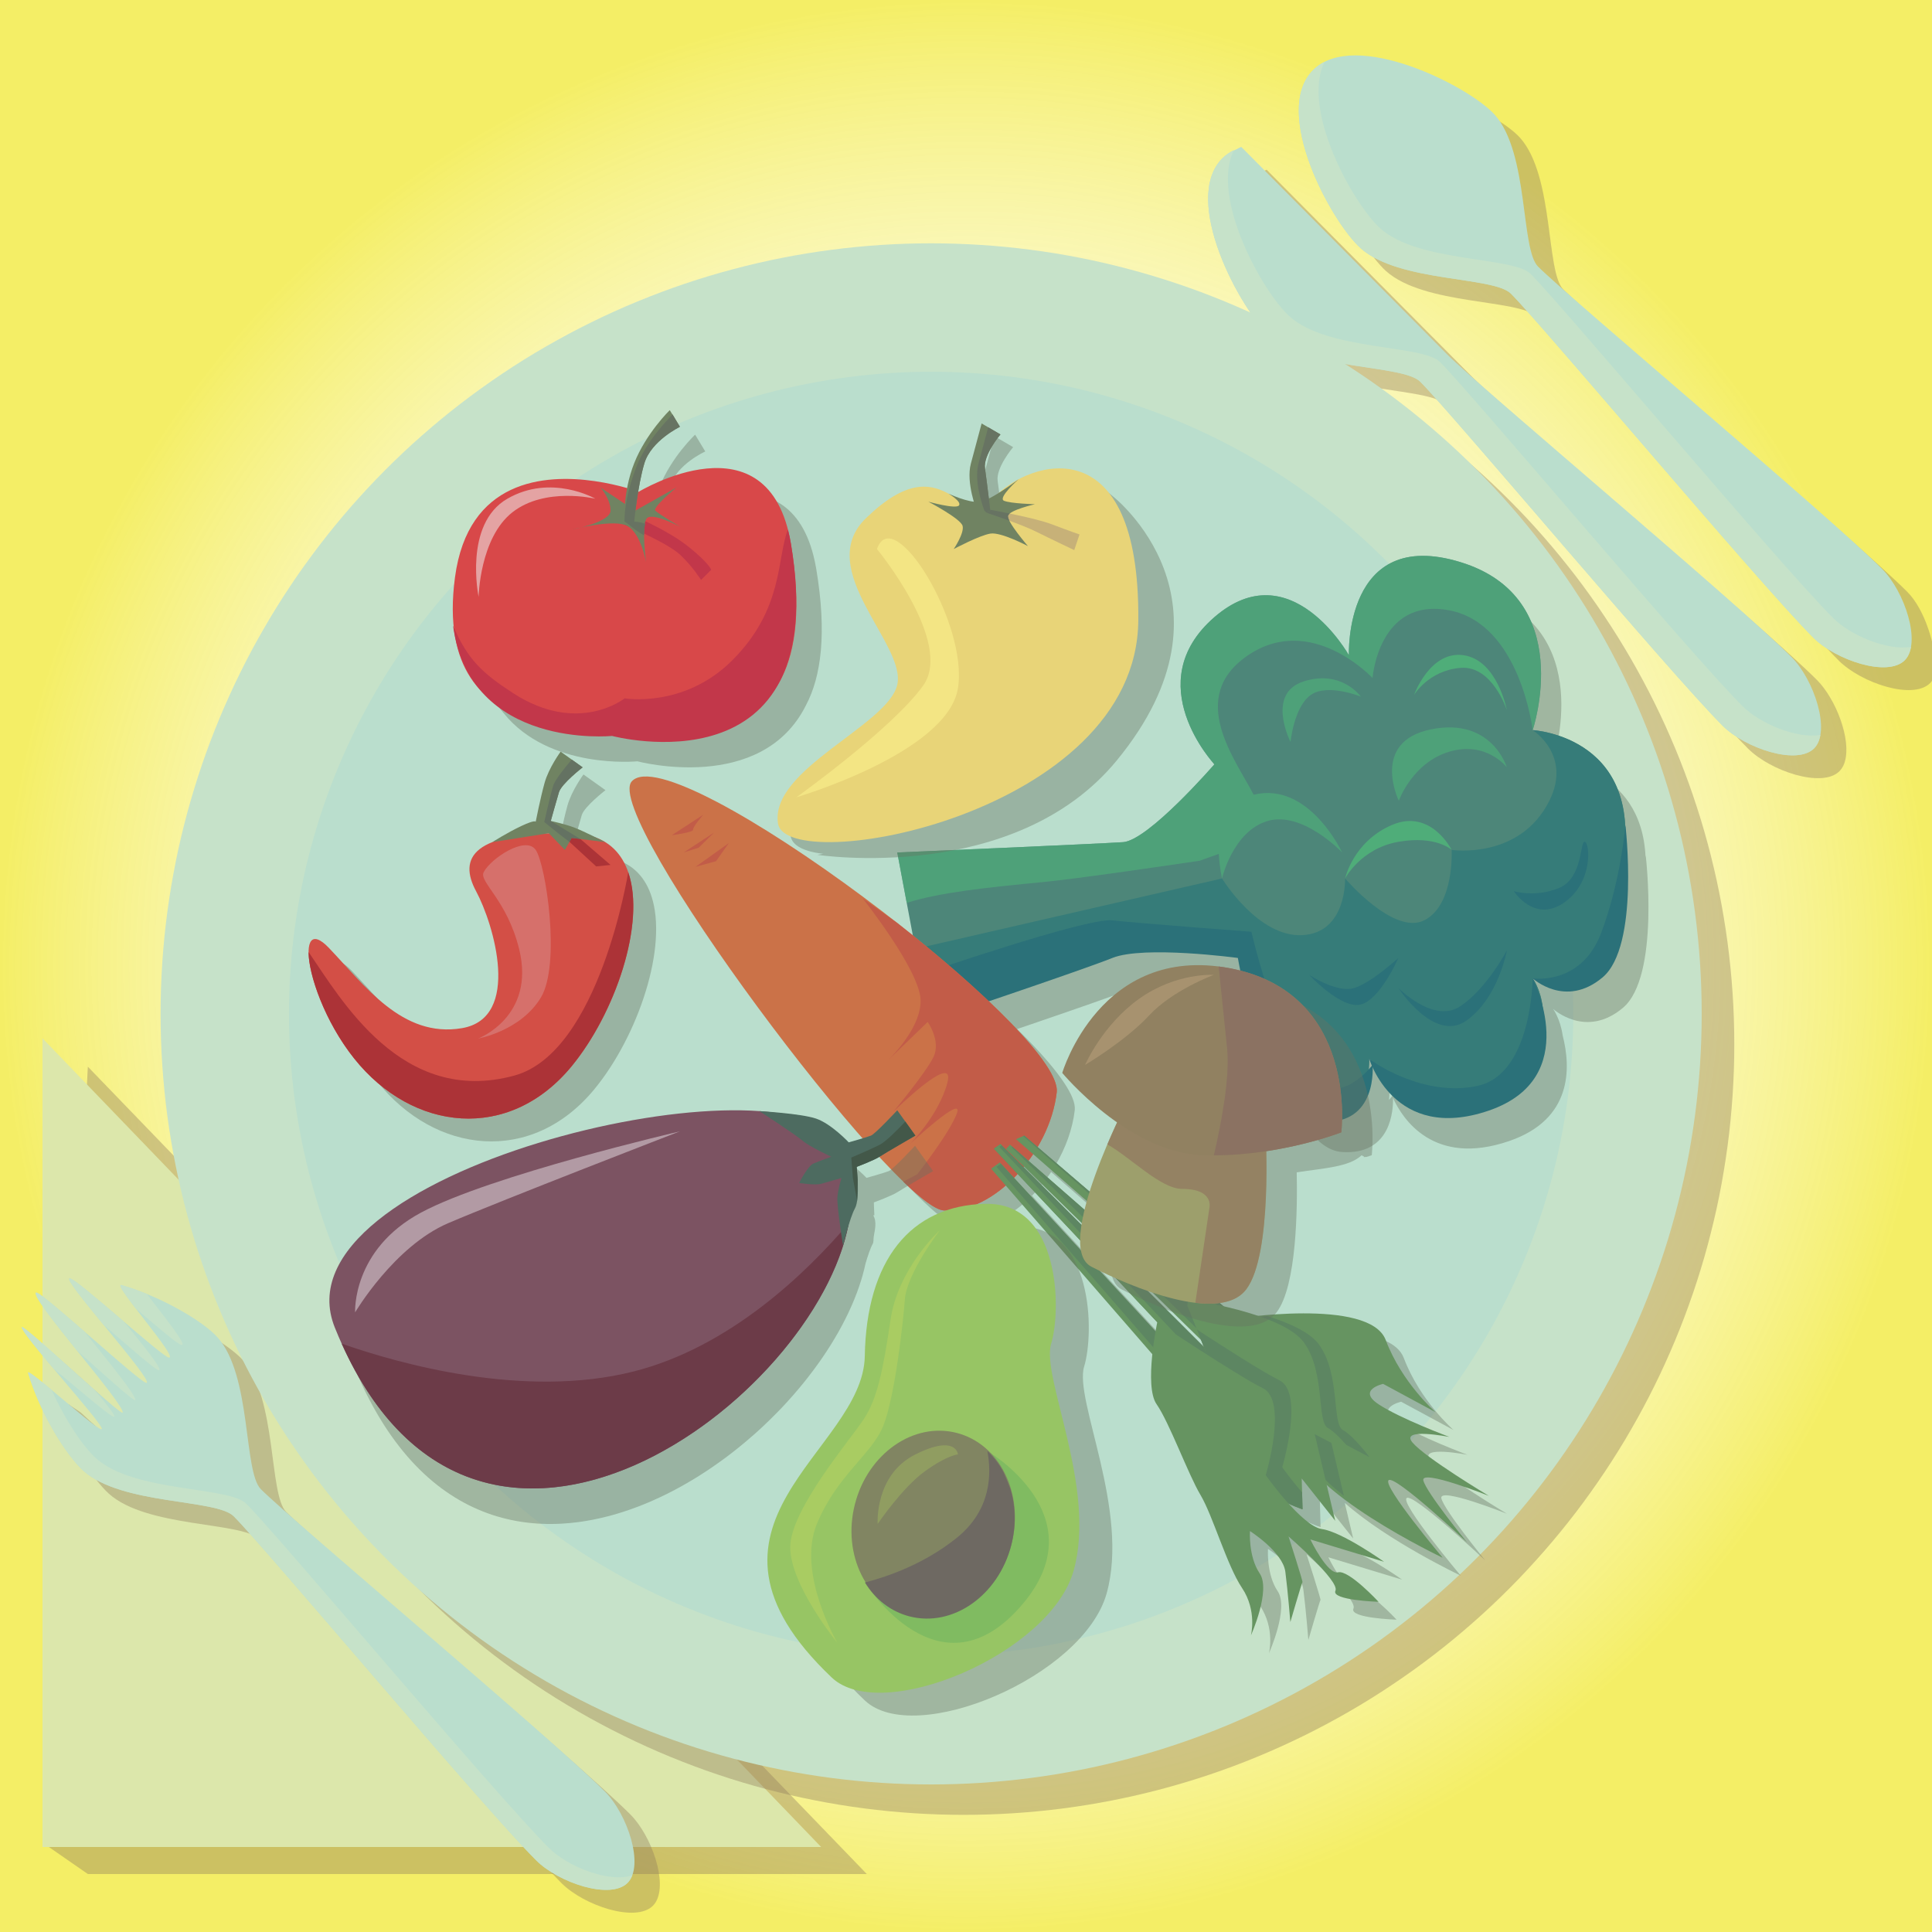 <?xml version="1.0" encoding="utf-8"?>
<!-- Generator: Adobe Illustrator 17.0.0, SVG Export Plug-In . SVG Version: 6.00 Build 0)  -->
<!DOCTYPE svg PUBLIC "-//W3C//DTD SVG 1.1//EN" "http://www.w3.org/Graphics/SVG/1.1/DTD/svg11.dtd">
<svg version="1.1" xmlns="http://www.w3.org/2000/svg" xmlns:xlink="http://www.w3.org/1999/xlink" x="0px" y="0px" width="500px"
	 height="500px" viewBox="0 0 500 500" enable-background="new 0 0 500 500" xml:space="preserve">
<g id="Слой_4">
	<rect fill="#FFFFFF" width="500" height="500"/>
</g>
<g id="Слой_1">
	<g id="Слой_3">
		<radialGradient id="SVGID_1_" cx="250" cy="250" r="250" gradientUnits="userSpaceOnUse">
			<stop  offset="0" style="stop-color:#FFFFFF;stop-opacity:0"/>
			<stop  offset="0.085" style="stop-color:#FEFEF7;stop-opacity:0.051"/>
			<stop  offset="0.221" style="stop-color:#FDFCDF;stop-opacity:0.132"/>
			<stop  offset="0.39" style="stop-color:#FAF7BA;stop-opacity:0.234"/>
			<stop  offset="0.585" style="stop-color:#F6F285;stop-opacity:0.351"/>
			<stop  offset="0.8" style="stop-color:#F2EA44;stop-opacity:0.48"/>
			<stop  offset="1" style="stop-color:#EDE300;stop-opacity:0.6"/>
		</radialGradient>
		<rect fill="url(#SVGID_1_)" width="500" height="500"/>
	</g>
	<g id="Plate_and_stuff">
		<polygon id="napkin_shade" opacity="0.4" fill="#927D5D" points="22.739,276.062 12.232,477.715 22.739,485 224.331,485 		"/>
		<polygon id="napkin_1_" fill="#DCE7AB" points="11,268.717 11,478 212.511,478 		"/>
		<g id="shade_4_" opacity="0.4">
			<path fill="#927D5D" d="M500.545,175.27c0.004-0.01,0.008-0.021,0.013-0.031c0.122-0.268,0.226-0.553,0.318-0.848
				c0.01-0.032-0.046-0.063-0.036-0.095c0.092-0.312,0.161-0.637,0.161-0.975c0-0.001,0-0.001,0-0.002l0,0
				c0-5.88-2.729-15.486-7.409-20.165c-13.93-13.93-80.661-69.906-89.019-78.263c-4.529-4.529-2.335-29.313-11.181-39.231
				C387.367,28.903,361.881,17,349.397,22h-0.01c-0.001,0-0.007-0.047-0.008-0.047c-0.523,0.264-1.025,0.539-1.5,0.874
				c-0.054,0.038-0.108,0.066-0.161,0.105c-0.177,0.129-0.35,0.257-0.519,0.396c-0.057,0.048-0.116,0.091-0.173,0.14
				c-0.213,0.183-0.422,0.369-0.622,0.57c-10.812,10.812,4.678,39.318,12.332,46.142c9.918,8.846,34.324,7.199,38.852,11.728
				c8.358,8.358,64.342,75.115,78.272,89.044c5.804,5.804,19.19,10.293,23.641,5.843c0.194-0.193,0.363-0.41,0.524-0.636
				c0.035-0.049,0.069-0.097,0.102-0.148C500.282,175.778,500.422,175.532,500.545,175.27z"/>
			<path fill="#927D5D" d="M477.091,198.065c0.003-0.005,0.004-0.01,0.006-0.014c0.126-0.275,0.232-0.567,0.325-0.871
				c0.008-0.026,0.017-0.051,0.025-0.077c1.696-5.732-2.293-16.199-7.245-21.15c-13.929-13.929-80.695-69.906-89.053-78.264
				c-4.528-4.529-53.345-53.763-53.345-53.763s-0.903,0.402-1.968,0.973c0.031-0.064,0.054-0.133,0.086-0.197
				c-0.985,0.497-1.884,1.121-2.692,1.873c-0.101,0.087-0.195,0.173-0.281,0.259c-10.812,10.812,4.679,39.319,12.331,46.143
				c9.918,8.846,34.324,7.199,38.852,11.728c8.358,8.358,64.343,75.115,78.272,89.045c5.804,5.804,19.191,10.293,23.642,5.844
				c0.194-0.194,0.365-0.411,0.526-0.637c0.033-0.048,0.067-0.095,0.098-0.143C476.826,198.577,476.969,198.329,477.091,198.065z"/>
			<path fill="#927D5D" d="M169.687,492.293c3.177-5.147-1.112-17.277-6.561-22.726c-13.929-13.931-80.695-69.906-89.053-78.264
				c-4.528-4.528-2.351-29.361-11.197-39.278c-2.864-3.211-10.135-7.888-18.315-11.238l0,0c-0.001-0.001-0.002-0.001-0.003-0.001
				c-1.04-0.426-2.095-0.83-3.158-1.206c-0.046-0.017-0.092-0.033-0.138-0.05c-0.494-0.174-0.989-0.342-1.486-0.503
				c-0.084-0.028-0.168-0.054-0.253-0.082c-0.499-0.16-0.998-0.315-1.497-0.461c-0.079-0.023-0.136-0.024-0.183-0.015
				c-0.014,0.003-0.023,0.012-0.034,0.017c-0.027,0.014-0.046,0.035-0.057,0.064c-0.005,0.013-0.01,0.027-0.012,0.044
				c-0.005,0.039,0,0.087,0.012,0.142c0.004,0.017,0.003,0.03,0.008,0.048c0.021,0.079,0.056,0.171,0.104,0.277
				c0.009,0.02,0.022,0.044,0.032,0.064c0.043,0.09,0.094,0.187,0.153,0.295c0.021,0.039,0.045,0.079,0.068,0.119
				c0.059,0.103,0.125,0.212,0.196,0.328c0.025,0.04,0.049,0.08,0.076,0.122c0.204,0.322,0.449,0.687,0.73,1.087
				c0.033,0.046,0.069,0.096,0.102,0.144c0.112,0.158,0.228,0.32,0.35,0.488c0.044,0.06,0.088,0.121,0.133,0.184
				c0.127,0.175,0.259,0.354,0.395,0.538c0.037,0.049,0.072,0.096,0.108,0.146c0.173,0.232,0.35,0.47,0.534,0.713
				c0.045,0.061,0.093,0.123,0.139,0.184c0.135,0.178,0.271,0.358,0.411,0.541c0.092,0.12,0.186,0.243,0.28,0.366
				c0.042,0.055,0.083,0.109,0.125,0.165c0,0.001,0.001,0.001,0.001,0.001c4.254,5.55,10.197,12.869,8.586,12.707
				c-1.092-0.11-9.467-7.469-16.382-13.336c-0.102-0.087-0.202-0.171-0.303-0.257c-0.263-0.222-0.524-0.444-0.782-0.661
				c-0.137-0.116-0.272-0.229-0.408-0.344c-0.223-0.187-0.444-0.373-0.661-0.555c-0.142-0.119-0.282-0.235-0.421-0.352
				c-0.205-0.171-0.409-0.341-0.609-0.506c-0.143-0.119-0.283-0.235-0.423-0.35c-0.19-0.156-0.376-0.311-0.559-0.46
				c-0.137-0.112-0.271-0.221-0.404-0.329c-0.177-0.145-0.351-0.285-0.522-0.422c-0.129-0.104-0.257-0.207-0.382-0.307
				c-0.162-0.13-0.319-0.254-0.474-0.376c-0.12-0.095-0.24-0.189-0.356-0.279c-0.147-0.114-0.286-0.221-0.424-0.327
				c-0.11-0.084-0.221-0.169-0.325-0.248c-0.131-0.098-0.253-0.187-0.374-0.277c-0.097-0.071-0.195-0.142-0.285-0.207
				c-0.117-0.083-0.223-0.155-0.329-0.228c-0.078-0.055-0.161-0.112-0.234-0.16c-0.103-0.068-0.191-0.121-0.281-0.175
				c-0.059-0.036-0.124-0.078-0.177-0.108c-0.09-0.051-0.162-0.084-0.235-0.117c-0.036-0.017-0.08-0.042-0.112-0.055
				c-0.095-0.037-0.172-0.055-0.226-0.05c-0.057,0.005-0.091,0.033-0.109,0.077c-0.001,0.004-0.004,0.006-0.006,0.01
				c-0.015,0.044-0.01,0.108,0.008,0.186c0.002,0.01,0.003,0.018,0.006,0.028c0.021,0.08,0.059,0.176,0.11,0.285
				c0.007,0.016,0.014,0.031,0.023,0.049c0.054,0.112,0.123,0.239,0.204,0.379c0.012,0.02,0.024,0.04,0.036,0.061
				c0.086,0.146,0.185,0.303,0.296,0.474c0.014,0.021,0.029,0.044,0.043,0.064c0.117,0.178,0.245,0.366,0.386,0.568
				c0.013,0.018,0.026,0.037,0.039,0.055c0.149,0.212,0.309,0.435,0.482,0.671c0.003,0.003,0.005,0.007,0.008,0.01
				c0.177,0.241,0.366,0.496,0.566,0.759c0.009,0.011,0.017,0.022,0.025,0.033c0.191,0.254,0.394,0.518,0.605,0.79
				c0.026,0.033,0.05,0.065,0.076,0.099c0.202,0.26,0.412,0.529,0.629,0.805c0.04,0.051,0.079,0.101,0.119,0.151
				c0.21,0.266,0.425,0.539,0.647,0.816c0.054,0.067,0.107,0.135,0.161,0.203c0.216,0.27,0.436,0.545,0.661,0.824
				c0.067,0.083,0.135,0.168,0.203,0.252c0.215,0.266,0.433,0.537,0.655,0.81c0.092,0.113,0.185,0.227,0.278,0.342
				c0.158,0.194,0.317,0.39,0.478,0.587c0.187,0.23,0.377,0.461,0.567,0.694c0.069,0.085,0.138,0.169,0.207,0.254
				c0.434,0.53,0.871,1.064,1.314,1.603c0,0.001,0.001,0.001,0.001,0.001c5.774,7.034,12.091,14.646,11.2,15.083
				c-0.623,0.305-8.714-6.84-16.14-13.306c-0.001-0.001-0.001-0.001-0.001-0.001c-0.882-0.768-1.753-1.524-2.602-2.259
				c-0.175-0.151-0.348-0.3-0.52-0.449c-0.194-0.168-0.387-0.335-0.579-0.499c-0.205-0.176-0.408-0.351-0.609-0.524
				c-0.137-0.117-0.272-0.234-0.407-0.349c-0.243-0.209-0.482-0.413-0.718-0.614c-0.074-0.064-0.15-0.128-0.224-0.191
				c-0.281-0.239-0.555-0.47-0.824-0.698c-0.064-0.055-0.128-0.109-0.192-0.162c-0.273-0.23-0.539-0.453-0.798-0.669
				c-0.052-0.043-0.104-0.086-0.155-0.128c-0.264-0.219-0.52-0.432-0.767-0.635c-0.04-0.032-0.078-0.064-0.117-0.096
				c-0.255-0.209-0.502-0.409-0.738-0.599c-0.02-0.016-0.039-0.03-0.058-0.046c-0.497-0.399-0.947-0.75-1.342-1.048
				c-0.013-0.01-0.027-0.021-0.04-0.031c-0.187-0.14-0.36-0.265-0.521-0.38c-0.021-0.015-0.043-0.03-0.064-0.045
				c-0.153-0.108-0.293-0.202-0.419-0.283c-0.02-0.012-0.04-0.024-0.058-0.036c-0.123-0.077-0.232-0.141-0.326-0.191
				c-0.014-0.007-0.026-0.013-0.039-0.019c-0.092-0.045-0.171-0.078-0.232-0.092c-0.007-0.001-0.011-0.001-0.017-0.002
				c-0.06-0.012,0.49-0.01,0.466,0.015c-0.046,0.045,0.53,0.116,0.53,0.208c0,0.002,0,0.003,0,0.006c0,0.09-0.571,0.203-0.529,0.334
				c0.002,0.006-0.296,0.011-0.294,0.017c0.043,0.13-0.042,0.282,0.039,0.449c0.005,0.012-0.065,0.021-0.06,0.033
				c0.081,0.168,0.145,0.353,0.259,0.552c0.01,0.017-0.001,0.033,0.009,0.05c0.115,0.2,0.239,0.416,0.384,0.645
				c0.015,0.023,0.024,0.046,0.04,0.07c0.146,0.229,0.307,0.474,0.48,0.73c0.019,0.028,0.037,0.055,0.056,0.084
				c0.174,0.256,0.362,0.525,0.56,0.804c0.025,0.036,0.049,0.071,0.075,0.107c0.199,0.28,0.411,0.573,0.632,0.874
				c0.028,0.039,0.057,0.078,0.086,0.117c0.223,0.304,0.457,0.618,0.7,0.94c0.031,0.041,0.061,0.082,0.093,0.124
				c0.244,0.323,0.496,0.656,0.756,0.996c0.036,0.048,0.072,0.093,0.108,0.141c0.263,0.343,0.535,0.695,0.813,1.053
				c0.033,0.042,0.066,0.084,0.099,0.126c0.283,0.364,0.573,0.734,0.868,1.11c0.033,0.042,0.065,0.082,0.098,0.123
				c0.302,0.385,0.61,0.775,0.922,1.168c0.022,0.028,0.044,0.056,0.066,0.083c0.319,0.402,0.643,0.809,0.97,1.219
				c0.025,0.031,0.049,0.062,0.074,0.092c0.335,0.419,0.672,0.842,1.012,1.266c0.003,0.004,0.006,0.008,0.009,0.012
				c6.281,7.837,13.301,16.364,12.99,17.504c-0.102,0.374-3.204-2.259-7.236-5.828c-0.19-0.168-0.382-0.337-0.576-0.51
				c-0.091-0.08-0.183-0.162-0.274-0.243c-0.143-0.127-0.286-0.254-0.431-0.383c-0.083-0.074-0.168-0.148-0.251-0.223
				c-0.159-0.141-0.318-0.284-0.479-0.427c-0.072-0.063-0.143-0.127-0.216-0.192c-0.486-0.434-0.979-0.876-1.478-1.321
				c-0.013-0.012-0.027-0.025-0.041-0.037c-1.706-1.528-3.458-3.103-5.14-4.607c-0.01-0.01-0.02-0.019-0.03-0.028
				c-0.509-0.455-1.011-0.904-1.504-1.343c-0.083-0.074-0.167-0.149-0.249-0.222c-0.135-0.121-0.268-0.239-0.402-0.358
				c-0.08-0.071-0.16-0.143-0.24-0.214c-0.125-0.11-0.249-0.221-0.373-0.331c-0.107-0.094-0.212-0.188-0.317-0.281
				c-0.127-0.112-0.254-0.225-0.379-0.336c-0.166-0.147-0.331-0.292-0.492-0.435c-0.087-0.076-0.17-0.15-0.255-0.225
				c-0.117-0.103-0.234-0.205-0.349-0.305c-0.087-0.076-0.174-0.153-0.26-0.229c-0.123-0.107-0.244-0.213-0.364-0.318
				c-0.068-0.059-0.138-0.12-0.205-0.178c-0.178-0.156-0.354-0.307-0.524-0.455c-0.053-0.046-0.104-0.09-0.156-0.135
				c-0.129-0.112-0.256-0.22-0.38-0.326c-0.056-0.048-0.112-0.096-0.168-0.144c-0.123-0.105-0.243-0.207-0.36-0.306
				c-0.045-0.038-0.091-0.078-0.135-0.115c-0.155-0.131-0.305-0.257-0.449-0.377c-0.032-0.027-0.061-0.051-0.092-0.076
				c-0.113-0.094-0.222-0.184-0.327-0.272c-0.045-0.036-0.09-0.072-0.133-0.108c-0.095-0.078-0.186-0.151-0.274-0.222
				c-0.035-0.027-0.071-0.057-0.104-0.083c-0.118-0.094-0.23-0.183-0.335-0.263c-0.017-0.013-0.031-0.023-0.047-0.036
				c-0.088-0.067-0.17-0.13-0.248-0.187c-0.028-0.021-0.054-0.039-0.08-0.058c-0.065-0.046-0.126-0.09-0.183-0.129
				c-0.022-0.015-0.045-0.031-0.065-0.045c-0.072-0.048-0.139-0.091-0.196-0.123c-0.005-0.003-0.01-0.005-0.015-0.008
				c-0.05-0.028-0.092-0.049-0.129-0.065c-0.013-0.005-0.023-0.008-0.034-0.012c-0.026-0.009-0.048-0.013-0.066-0.013
				c-0.007,0-0.015-0.001-0.021,0.001c-0.019,0.005-0.032,0.015-0.034,0.038c-0.003,0.055,0.014,0.129,0.044,0.218
				c0.011,0.03,0.03,0.069,0.045,0.103c0.028,0.066,0.058,0.135,0.1,0.215c0.026,0.049,0.058,0.104,0.089,0.157
				c0.045,0.08,0.094,0.163,0.151,0.255c0.04,0.064,0.083,0.132,0.129,0.202c0.062,0.095,0.129,0.194,0.2,0.299
				c0.053,0.078,0.106,0.155,0.164,0.237c0.078,0.112,0.163,0.23,0.251,0.35c0.063,0.087,0.123,0.171,0.19,0.262
				c0.102,0.139,0.211,0.284,0.323,0.431c0.064,0.083,0.123,0.164,0.189,0.252c0.178,0.233,0.366,0.475,0.563,0.728
				c0.067,0.085,0.14,0.177,0.209,0.264c0.142,0.18,0.284,0.36,0.434,0.549c0.098,0.122,0.201,0.25,0.302,0.375
				c0.129,0.16,0.257,0.321,0.391,0.486c0.114,0.14,0.231,0.284,0.349,0.427c0.129,0.159,0.26,0.318,0.393,0.482
				c0.127,0.154,0.255,0.31,0.386,0.467c0.126,0.155,0.255,0.309,0.384,0.467c0.142,0.171,0.283,0.342,0.428,0.516
				c0.116,0.14,0.234,0.281,0.351,0.422c0.167,0.199,0.333,0.399,0.503,0.602c0.052,0.062,0.105,0.126,0.158,0.189
				c5.977,7.134,14.325,16.07,14.507,17.314C33.623,376.868,26,370.359,21,365.647c0-0.001,0-0.001,0-0.001
				c-1-0.779-2.336-1.504-3.126-2.142c-0.033-0.027-0.326-0.053-0.359-0.079c-0.188-0.151-0.501-0.297-0.678-0.437
				c-0.049-0.039-0.163-0.078-0.212-0.116c-0.181-0.143-0.388-0.279-0.555-0.408c-0.022-0.017-0.063-0.037-0.085-0.053
				c-0.185-0.142-0.367-0.274-0.532-0.396c-0.037-0.028-0.075-0.052-0.11-0.078c-0.122-0.09-0.241-0.173-0.349-0.25
				c-0.045-0.031-0.088-0.061-0.13-0.09c-0.1-0.069-0.194-0.132-0.281-0.187c-0.03-0.019-0.064-0.042-0.092-0.059
				c-0.109-0.067-0.206-0.124-0.289-0.166c-0.016-0.008-0.026-0.011-0.041-0.018c-0.064-0.029-0.118-0.051-0.163-0.062
				c-0.018-0.004-0.032-0.006-0.047-0.008c-0.033-0.003-0.058,0.001-0.076,0.013c-0.007,0.005-0.016,0.008-0.021,0.016
				c-0.015,0.026-0.019,0.061-0.002,0.119c3.155,10.634,10.015,21.476,14.354,25.347c9.918,8.845,34.324,7.199,38.853,11.728
				c8.358,8.358,64.342,75.115,78.271,89.045c5.805,5.804,19.191,10.292,23.641,5.843c0.137-0.137,0.265-0.282,0.385-0.436
				c0.112-0.142,0.215-0.295,0.313-0.45C169.674,492.311,169.681,492.302,169.687,492.293z"/>
		</g>
		<g id="spoon">
			<path fill="#BADECD" d="M339.838,18.125c-10.812,10.812,4.679,39.319,12.331,46.143c9.919,8.846,34.324,7.2,38.853,11.728
				c8.358,8.358,64.342,75.115,78.272,89.045c5.804,5.804,19.191,10.293,23.641,5.844c4.45-4.45-0.039-17.837-5.842-23.641
				c-13.931-13.93-80.695-69.906-89.053-78.263c-4.528-4.529-2.351-29.36-11.197-39.279C380.286,22.351,350.65,7.314,339.838,18.125
				z"/>
			<path fill="#C6E2C9" d="M474.402,159.933c-13.93-13.929-69.914-80.686-78.272-89.045c-4.529-4.528-28.934-2.882-38.852-11.728
				c-7.03-6.268-20.668-30.828-14.466-43.167c-1.099,0.554-2.098,1.257-2.973,2.132c-10.812,10.812,4.679,39.319,12.331,46.143
				c9.919,8.846,34.324,7.2,38.853,11.728c8.358,8.358,64.342,75.115,78.272,89.045c5.804,5.804,19.191,10.293,23.641,5.844
				c0.863-0.862,1.386-2.063,1.632-3.476C488.686,168.434,479.08,164.613,474.402,159.933z"/>
		</g>
		<g id="knife">
			<path fill="#BADECD" d="M316.383,40.924c-10.812,10.812,4.678,39.319,12.331,46.143c9.918,8.846,34.324,7.199,38.852,11.728
				c8.358,8.358,64.342,75.115,78.271,89.045c5.804,5.804,19.192,10.293,23.642,5.844c4.45-4.45-0.039-17.837-5.844-23.641
				c-13.93-13.93-80.695-69.906-89.053-78.264c-4.528-4.529-53.345-53.762-53.345-53.762S317.735,39.572,316.383,40.924z"/>
			<path fill="#C6E2C9" d="M450.946,182.732c-13.929-13.929-69.914-80.686-78.271-89.045c-4.528-4.528-28.934-2.882-38.853-11.727
				c-7.03-6.268-20.668-30.829-14.466-43.168c-1.099,0.554-2.099,1.257-2.973,2.132c-10.812,10.812,4.678,39.319,12.331,46.143
				c9.918,8.846,34.324,7.199,38.852,11.728c8.358,8.358,64.342,75.115,78.271,89.045c5.804,5.804,19.192,10.293,23.642,5.844
				c0.862-0.862,1.385-2.063,1.632-3.476C465.232,191.232,455.626,187.411,450.946,182.732z"/>
		</g>
		<g id="fork">
			<path fill="#BADECD" d="M9.307,334.538c-1.52,1.52,23.017,28.928,22.441,31.039c-0.296,1.087-26.017-23.298-26.1-22.098
				c-0.129,1.849,20.41,24.245,20.708,26.271c0.289,1.964-19.674-16.444-19.072-14.414c3.155,10.633,10.015,21.475,14.354,25.346
				c9.918,8.846,34.324,7.199,38.853,11.728c8.358,8.358,64.342,75.115,78.271,89.045c5.805,5.804,19.192,10.293,23.642,5.844
				c4.449-4.45-0.04-17.837-5.844-23.641c-13.929-13.93-80.695-69.905-89.052-78.264c-4.529-4.528-2.352-29.361-11.197-39.278
				c-3.612-4.051-14.233-10.435-24.849-13.542c-2.766-0.809,14.899,19.034,12.257,18.768c-1.826-0.184-24.023-20.644-25.689-20.487
				c-2.05,0.193,21.589,26.205,19.919,27.023C36.796,358.441,10.216,333.629,9.307,334.538z"/>
			<g id="shine">
				<path fill="#C6E2C9" d="M41.197,354.627c0.789-0.386-4.063-6.387-9.19-12.635c-6.363-5.441-13.09-11.221-13.979-11.138
					c-0.956,0.089,3.674,5.793,8.718,11.939C33.662,348.823,40.62,354.908,41.197,354.627z"/>
				<path fill="#C6E2C9" d="M34.998,362.327c0.315-1.153-6.862-9.851-13.193-17.757c-6.278-5.467-12.082-10.448-12.499-10.032
					c-0.745,0.746,4.77,7.71,10.52,14.866C26.903,355.747,34.835,362.928,34.998,362.327z"/>
				<path fill="#C6E2C9" d="M46.968,348.09c1.661,0.167-4.704-7.613-8.973-13.213c-2.137-0.875-4.336-1.66-6.534-2.304
					c-1.079-0.315,0.95,2.51,3.671,6.06C40.746,343.434,46.109,348.004,46.968,348.09z"/>
				<path fill="#C6E2C9" d="M29.606,366.499c-0.094-0.636-2.185-3.283-5.005-6.671c-7.71-6.82-18.899-17.141-18.954-16.35
					c-0.056,0.805,3.804,5.503,8.206,10.72C19.379,358.638,29.816,367.924,29.606,366.499z"/>
				<path fill="#C6E2C9" d="M142.013,478.204c-13.93-13.93-69.914-80.687-78.271-89.044c-4.529-4.528-28.934-2.883-38.853-11.728
					c-3.29-2.933-8.027-9.876-11.501-17.696c-3.527-2.94-6.335-5.18-6.104-4.4c3.155,10.633,10.015,21.475,14.354,25.346
					c9.918,8.846,34.324,7.199,38.853,11.728c8.358,8.358,64.342,75.115,78.271,89.045c5.805,5.804,19.192,10.293,23.642,5.844
					c0.544-0.544,0.953-1.225,1.244-2.007C158.04,487.376,147.107,483.298,142.013,478.204z"/>
			</g>
		</g>
		<g id="plate">
			<circle opacity="0.4" fill="#927D5D" cx="249.413" cy="270.265" r="199.42"/>
			<circle fill="#C6E2C9" cx="240.979" cy="262.393" r="199.42"/>
			<circle fill="#BADECD" cx="240.978" cy="262.393" r="166.184"/>
		</g>
	</g>
	<g id="Vegetables">
		<g id="broccoli">
			<path opacity="0.4" fill="#677362" d="M425.907,221.373c0,0-0.013,0.165-0.041,0.461c-1.031-23.779-23.957-25.001-23.957-25.001
				s11.545-34.172-18.669-43.468c-30.214-9.296-28.892,24.095-28.892,24.095s-15.103-26.94-34.803-9.868
				c-19.699,17.073,0,38.086,0,38.086s-3.542,4.085-8.02,8.577c-0.23,0.232-0.464,0.465-0.7,0.698
				c-0.085,0.084-0.169,0.168-0.254,0.252c-0.265,0.26-0.531,0.521-0.8,0.782c-0.121,0.118-0.245,0.237-0.368,0.355
				c-0.218,0.21-0.436,0.418-0.656,0.627c-0.168,0.159-0.335,0.317-0.505,0.476c-0.173,0.163-0.347,0.325-0.521,0.486
				c-0.145,0.135-0.291,0.271-0.437,0.404c-0.249,0.228-0.497,0.454-0.747,0.677c-0.15,0.135-0.301,0.269-0.453,0.402
				c-0.159,0.141-0.317,0.28-0.477,0.419c-0.222,0.193-0.444,0.385-0.666,0.574c-0.653,0.556-1.3,1.088-1.936,1.587
				c-0.012,0.009-0.024,0.019-0.036,0.028c-0.363,0.284-0.721,0.555-1.075,0.815c-0.071,0.052-0.142,0.105-0.212,0.156
				c-0.159,0.115-0.317,0.227-0.473,0.337c-0.119,0.083-0.237,0.163-0.356,0.244c-0.193,0.132-0.385,0.259-0.574,0.381
				c-0.157,0.101-0.313,0.201-0.466,0.295c-0.106,0.065-0.211,0.128-0.315,0.189c-0.19,0.112-0.379,0.22-0.564,0.32
				c-0.073,0.04-0.147,0.08-0.221,0.118c-0.203,0.106-0.402,0.204-0.598,0.294c-0.07,0.032-0.139,0.064-0.208,0.094
				c-0.216,0.094-0.427,0.18-0.63,0.252c-0.013,0.005-0.027,0.01-0.04,0.014c-0.209,0.072-0.41,0.128-0.605,0.175
				c-0.053,0.012-0.103,0.023-0.153,0.034c-0.198,0.041-0.392,0.074-0.575,0.086c-6.566,0.447-58.441,2.678-58.441,2.678
				l4.685,24.95h0l-1.894,10.012l0,0l5.081,8.897c0,0,39.627-13.275,47.794-16.563c8.166-3.288,32.48,0,32.48,0
				s7.07,41.373,21.698,42.339c12.783,0.844,13.278-10.98,13.199-13.976c2.468,5.39,10.491,17.846,30.059,11.138
				c16.459-5.643,15.979-19.041,13.854-27.301c-0.624-4.405-2.509-6.926-2.509-6.926s8.473,7.864,18.103-0.252
				C429.643,252.704,425.907,221.373,425.907,221.373z M359.476,284.644c0.166-1.635,0.125-2.794,0.125-2.794
				s0.21,0.721,0.698,1.847C360.133,283.901,359.851,284.236,359.476,284.644z"/>
			<path id="body_3_" fill="#4D8679" d="M314.292,197.799c0,0-19.699-21.013,0-38.086c19.699-17.073,34.803,9.868,34.803,9.868
				s-1.322-33.391,28.893-24.095c30.214,9.295,18.669,43.468,18.669,43.468s30.58,1.622,22.7,37.738
				c-7.88,36.116-22.7,26.501-22.7,26.501s8.427,11.25-4.441,27.783c-12.868,16.533-37.867-7.005-37.867-7.005
				s0.657,17.73-13.133,12.477c-13.79-5.254-16.416-41.126-16.416-41.126s-22.983-4.839-38.086,1.727
				c-15.102,6.567-46.458,16.417-46.458,16.417l-8.044-42.841c0,0,51.875-2.231,58.442-2.678
				C297.219,217.498,314.292,197.799,314.292,197.799z"/>
			<g id="shades_and_shine">
				<path fill="#367C79" d="M396.656,253.192c0,0,14.82,9.615,22.7-26.501c7.88-36.116-22.7-37.738-22.7-37.738
					s10.224,6.466,4.314,18.286c-7.679,15.358-25.282,12.711-25.282,12.711s0.767,14.296-7.113,18.236
					c-7.88,3.94-20.466-10.838-20.466-10.838s0.483,14.008-11.009,14.665c-11.491,0.656-20.838-14.665-20.838-14.665l-79.367,18.224
					l3.359,17.891c0,0,31.356-9.85,46.458-16.417c15.103-6.566,38.086-1.727,38.086-1.727s2.627,35.873,16.416,41.126
					c13.79,5.253,13.133-12.477,13.133-12.477s24.999,23.538,37.867,7.005C405.083,264.442,396.656,253.192,396.656,253.192z"/>
				<g>
					<path opacity="0.7" fill="#4FAD79" d="M362.009,207.239c0,0-7.442-15.265,8.317-18.482c15.76-3.216,19.647,9.83,19.647,9.83
						s-5.257-6.894-14.86-4.06C365.51,197.361,362.009,207.239,362.009,207.239z"/>
					<path opacity="0.7" fill="#4FAD79" d="M377.987,145.485c-30.215-9.296-28.893,24.095-28.893,24.095
						s-15.104-26.941-34.803-9.868c-19.699,17.073,0,38.086,0,38.086s-3.542,4.085-8.019,8.577
						c-0.231,0.232-0.465,0.465-0.702,0.699c-0.084,0.084-0.168,0.168-0.254,0.252c-0.264,0.261-0.531,0.521-0.8,0.782
						c-0.122,0.118-0.245,0.237-0.367,0.355c-0.218,0.21-0.437,0.419-0.657,0.627c-0.167,0.159-0.335,0.317-0.504,0.475
						c-0.174,0.163-0.347,0.325-0.52,0.486c-0.146,0.135-0.291,0.27-0.438,0.404c-0.249,0.228-0.497,0.453-0.747,0.677
						c-0.151,0.135-0.301,0.269-0.453,0.402c-0.159,0.141-0.318,0.28-0.476,0.419c-0.223,0.194-0.445,0.385-0.666,0.574
						c-3.498,2.98-6.849,5.268-9.037,5.417c-6.566,0.447-58.442,2.678-58.442,2.678l2.449,13.041
						c8.469-2.705,20.717-3.984,35.454-5.405c10.041-0.968,40.401-5.508,40.401-5.508l4.916-1.771
						c0.185,3.56,0.831,6.367,0.831,6.367s2.778-12.181,11.783-14.874c9.005-2.693,19.292,8.13,19.292,8.13
						s-8.585-18.457-22.889-14.927c-4.606-8.986-17.474-25.246-1.447-36.097c16.393-11.098,32.216,5.892,32.216,5.892
						s1.558-21.024,19.896-17.511c18.337,3.513,21.543,30.991,21.543,30.991S408.201,154.781,377.987,145.485z"/>
					<path opacity="0.7" fill="#4FAD79" d="M333.991,192.022c0,0-6.431-12.535,3.394-15.674c9.825-3.139,14.798,3.94,14.798,3.94
						s-8.561-3.503-12.938-0.438C334.867,182.915,333.991,192.022,333.991,192.022z"/>
					<path fill="#4FAD79" d="M365.948,179.85c0,0,4.18-11.616,12.901-10.269c8.722,1.346,11.124,14.203,11.124,14.203
						s-3.732-11.635-12.012-10.939C369.681,173.541,365.948,179.85,365.948,179.85z"/>
					<path fill="#4FAD79" d="M348.109,227.348c0,0,2.07-9.542,12.144-13.855c10.073-4.313,15.435,6.457,15.435,6.457
						s-4.038-3.804-13.789-2.09C352.148,219.574,348.109,227.348,348.109,227.348z"/>
				</g>
				<g>
					<path fill="#2B7179" d="M361.899,255.689c0,0,9.168,9.355,16.063,4.711c6.894-4.645,12.012-14.446,12.012-14.446
						s-2.136,12.257-10.454,18.167C371.201,270.03,361.899,255.689,361.899,255.689z"/>
					<path fill="#2B7179" d="M391.776,230.631c0,0,5.244,8.255,12.91,3.033c7.665-5.222,6.789-15.442,5.476-15.804
						c-1.313-0.362-0.438,9.269-6.567,11.896C397.468,232.382,391.776,230.631,391.776,230.631z"/>
					<path fill="#2B7179" d="M338.807,252.283c0,0,7.212,4.823,11.704,3.405c4.493-1.418,11.388-7.77,11.388-7.77
						s-4.658,10.73-9.717,12.043C347.125,261.275,338.807,252.283,338.807,252.283z"/>
					<path fill="#2B7179" d="M354.347,273.97c1.773,1.551,14.873,10.065,28.236,7.005c13.901-3.183,14.073-27.783,14.073-27.783
						s13.27,25.788-11.346,34.227C360.695,295.858,354.347,273.97,354.347,273.97z"/>
					<path fill="#2B7179" d="M420.653,213.493c0,0,3.736,31.33-5.894,39.446c-9.63,8.116-18.103,0.252-18.103,0.252
						s12.477,1.954,17.667-11.617C419.511,228.004,420.653,213.493,420.653,213.493z"/>
					<path fill="#2B7179" d="M238.155,252.283c0,0,43.005-14.859,49.72-14.097c6.717,0.762,35.989,2.952,35.989,2.952
						s7.883,34.462,18.188,39.837c6.542,3.412,13.164-5.375,13.164-5.375s1.465,15.624-13.164,14.658
						c-14.629-0.965-21.698-42.339-21.698-42.339s-24.313-3.288-32.48,0c-8.167,3.288-47.793,16.562-47.793,16.562L238.155,252.283z
						"/>
				</g>
			</g>
		</g>
		<g id="carrot">
			<path id="shade" opacity="0.4" fill="#677362" d="M384.329,403.782c0,0-10.58-12.955-11.308-16.022
				c-0.727-3.067,16.953,3.987,16.953,3.987s-16.324-9.773-19.746-13.784c-3.422-4.009,9.548-1.463,9.548-1.463
				s-12.671-4.713-18.34-8.45c-5.67-3.737,1.174-5.283,1.174-5.283l13.57,7.325c0,0-8.68-7.531-12.885-18.656
				c-3.063-8.102-22.655-7.31-33.077-6.281c-3.005-1.019-6.138-1.841-8.935-2.482l-48.089-41.194
				c2.587-4.384,4.387-9.272,4.954-14.185c0.024-0.203,0.026-0.419,0.016-0.641c-0.001-0.03-0.001-0.059-0.003-0.089
				c-0.013-0.214-0.044-0.437-0.086-0.669c-0.007-0.041-0.015-0.082-0.024-0.125c-0.047-0.232-0.107-0.472-0.182-0.72
				c-0.013-0.04-0.026-0.082-0.04-0.123c-0.083-0.259-0.176-0.525-0.286-0.8c-0.008-0.02-0.018-0.04-0.026-0.061
				c-0.114-0.277-0.241-0.561-0.382-0.853c-0.013-0.026-0.024-0.051-0.036-0.077c-0.143-0.292-0.302-0.595-0.473-0.903
				c-0.028-0.049-0.054-0.098-0.082-0.148c-0.17-0.302-0.354-0.613-0.549-0.929c-0.033-0.054-0.068-0.109-0.102-0.164
				c-0.202-0.322-0.414-0.651-0.641-0.987c-0.028-0.042-0.056-0.084-0.085-0.125c-0.239-0.352-0.49-0.711-0.755-1.077
				c-0.003-0.003-0.004-0.006-0.006-0.01c-0.267-0.368-0.55-0.743-0.843-1.125c-0.036-0.048-0.071-0.095-0.108-0.143
				c-0.282-0.366-0.578-0.739-0.883-1.116c-0.05-0.064-0.101-0.125-0.151-0.187c-0.308-0.379-0.626-0.763-0.955-1.153
				c-0.047-0.054-0.094-0.109-0.14-0.164c-0.345-0.406-0.699-0.818-1.067-1.236c-0.013-0.015-0.026-0.03-0.039-0.044
				c-0.373-0.422-0.757-0.852-1.152-1.286c-0.031-0.033-0.061-0.067-0.092-0.1c-0.387-0.425-0.788-0.856-1.195-1.291
				c-0.057-0.061-0.114-0.121-0.171-0.182c-0.404-0.428-0.816-0.86-1.238-1.297c-0.06-0.062-0.12-0.124-0.18-0.186
				c-0.433-0.447-0.875-0.897-1.327-1.354c-0.033-0.032-0.066-0.066-0.1-0.1c-0.945-0.951-1.931-1.92-2.951-2.904
				c-0.053-0.05-0.103-0.099-0.155-0.149c-0.49-0.471-0.988-0.946-1.494-1.423c-0.065-0.062-0.13-0.123-0.196-0.184
				c-0.51-0.481-1.028-0.965-1.553-1.451c-0.048-0.045-0.098-0.089-0.146-0.134c-1.108-1.024-2.25-2.06-3.422-3.106
				c-0.028-0.026-0.056-0.051-0.085-0.076c-0.571-0.51-1.15-1.023-1.736-1.537c-0.057-0.051-0.114-0.101-0.172-0.152
				c-0.579-0.507-1.163-1.016-1.754-1.527c-0.057-0.049-0.114-0.098-0.171-0.147c-0.605-0.523-1.216-1.047-1.833-1.574
				c-0.013-0.011-0.027-0.022-0.04-0.034c-1.272-1.081-2.567-2.168-3.883-3.257c-0.051-0.042-0.101-0.083-0.152-0.125
				c-0.629-0.521-1.263-1.041-1.901-1.562c-0.063-0.051-0.125-0.103-0.189-0.154c-0.642-0.523-1.287-1.047-1.937-1.57
				c-0.041-0.033-0.083-0.067-0.125-0.1c-1.345-1.082-2.704-2.162-4.077-3.239c-0.025-0.02-0.051-0.04-0.076-0.059l-0.003-0.003
				c-28.604-22.428-62.526-43.147-68.539-36.536c-6.697,7.364,45.743,79.912,70.269,103.604h-0.001
				c0.009,0.009,0.018,0.017,0.028,0.026c0.249,0.241,0.496,0.476,0.739,0.707c0.106,0.101,0.21,0.198,0.315,0.296
				c0.404,0.379,0.799,0.742,1.185,1.091c0.114,0.103,0.23,0.207,0.342,0.309c0.211,0.188,0.421,0.372,0.627,0.551
				c0.143,0.124,0.283,0.243,0.423,0.363c0.291,0.248,0.577,0.487,0.855,0.714c0.159,0.13,0.316,0.257,0.471,0.379
				c0.155,0.124,0.309,0.246,0.46,0.361c0.262,0.202,0.519,0.393,0.767,0.574c0.114,0.083,0.223,0.157,0.333,0.234
				c0.192,0.134,0.379,0.261,0.562,0.381c0.094,0.062,0.191,0.126,0.283,0.185c0.25,0.158,0.49,0.299,0.723,0.429
				c0.074,0.041,0.145,0.078,0.217,0.116c0.206,0.11,0.404,0.207,0.596,0.292c0.04,0.018,0.084,0.04,0.125,0.057
				c0.221,0.095,0.431,0.168,0.63,0.227c0.049,0.015,0.098,0.028,0.145,0.04c0.201,0.053,0.394,0.094,0.569,0.108
				c5.386,0.434,11.13-2.134,16.109-6.439l37.94,43.658c-0.508,4.837-0.625,10.461,1.099,12.934
				c3.318,4.759,8.164,18.129,11.366,23.492c3.2,5.363,6.835,18.24,10.761,24.088c3.925,5.847,2.292,12.249,2.292,12.249
				s5.235-11.649,2.264-16.038c-2.971-4.39-2.514-10.955-2.514-10.955s8.493,5.392,9.157,10.55
				c0.664,5.157,1.293,12.995,1.293,12.995s2.976-10.228,3.137-10.339c0.161-0.111-3.603-11.823-3.603-11.823
				s13.306,11.565,12.136,14.055c-1.169,2.49,11.153,2.87,11.153,2.87s-7.682-8.302-10.457-7.635
				c-2.775,0.667-7.195-8.509-7.195-8.509l19.086,5.785c0,0-10.86-7.74-16.064-8.46c-2.431-0.337-5.768-3.403-8.635-6.575
				c2.07,0.963,3.602,1.459,3.602,1.459l-0.121-4.402l0,0l-0.098-3.583l8.546,10.782l0,0l0.11,0.139l-2.178-9.225
				c11.061,9.847,30.008,18.825,30.008,18.825s-15.557-18.506-14.016-20.061C365.557,386.157,384.329,403.782,384.329,403.782z
				 M272.039,303.318l43.808,38.241c-2.252-0.412-3.692-0.612-3.692-0.612l-0.026,0.187l-41.294-36.097
				C271.25,304.476,271.652,303.903,272.039,303.318z M269.684,306.533l45.795,44.833c0.228,0.578,0.463,1.173,0.703,1.785
				l-46.603-46.488C269.615,306.62,269.648,306.576,269.684,306.533z M267.076,309.442c0.324-0.327,0.642-0.662,0.956-1.004
				l36.132,38.379c0,0.001-0.193,0.913-0.445,2.361L267.076,309.442z"/>
			<g id="body">
				<path fill="#CB7248" d="M163.511,202.205c10.809-11.885,111.81,64.548,109.973,80.466c-1.837,15.917-16.587,31.606-29.308,30.58
					C231.454,312.224,155.533,210.976,163.511,202.205z"/>
				<g>
					<path fill="#C25C48" d="M229.883,274.341l-0.598,0.577C229.285,274.918,229.508,274.714,229.883,274.341z"/>
					<path fill="#C25C48" d="M238.244,258.751c0.217,6.522-6.323,13.56-8.361,15.59l10.199-9.86c0,0,3.502,4.906,1.511,9.049
						c-1.992,4.143-10.463,14.256-10.463,14.256s16.3-16.1,14.05-7.572c-2.25,8.526-9.732,15.887-9.732,15.887
						s14.02-13.084,12.215-8.031c-1.805,5.053-10.274,15.814-10.274,15.814l-3.61,1.925c4.685,4.526,8.357,7.278,10.397,7.442
						c12.721,1.026,27.471-14.663,29.308-30.58c0.816-7.062-18.615-26.038-41.43-43.928l-8.776-6.231
						C223.278,232.512,237.987,251.029,238.244,258.751z"/>
				</g>
				<path fill="#C25C48" d="M173.875,216.145l8.137-5.302c0,0-2.758,3.163-2.636,3.876
					C179.498,215.432,173.875,216.145,173.875,216.145z"/>
				<polygon fill="#C25C48" points="176.958,220.605 184.796,215.469 180.83,219.373 				"/>
				<polygon fill="#C25C48" points="180.004,224.341 188.618,218.187 185.318,222.867 				"/>
			</g>
			<g id="leaves">
				<g>
					<polygon fill="#669461" points="261.395,296.238 323.865,350.846 320.349,356.075 260.355,297.341 					"/>
					<polygon fill="#5D8662" points="257.215,297.278 313.902,357.49 317.847,354.84 258.941,296.079 					"/>
					<polygon fill="#669461" points="262.937,294.82 320.549,345.109 323.001,343.518 265.073,293.894 					"/>
					<polygon fill="#669461" points="258.74,300.836 256.498,302.456 306.977,360.543 311.165,357.685 					"/>
					<polygon fill="#5D8662" points="264.784,294.019 322.03,343.988 322.895,343.428 265.073,293.894 					"/>
					<polygon fill="#5D8662" points="323.865,350.846 261.915,296.692 261.745,296.871 321.091,354.971 					"/>
					<polygon fill="#5D8662" points="257.888,301.985 308.106,359.772 311.165,357.685 259.036,301.157 					"/>
					<polygon fill="#669461" points="258.606,296.807 259.233,296.372 258.941,296.079 257.215,297.278 313.902,357.49 
						315.026,356.735 					"/>
				</g>
				<g>
					<path fill="#669461" d="M319.055,341.332c0,0,35.372-5.645,39.576,5.48c4.205,11.125,12.885,18.656,12.885,18.656
						l-13.569-7.324c0,0-6.844,1.545-1.174,5.283c5.67,3.738,18.339,8.451,18.339,8.451s-12.97-2.547-9.548,1.463
						c3.423,4.01,19.747,13.783,19.747,13.783s-17.68-7.054-16.952-3.987c0.727,3.067,11.308,16.022,11.308,16.022
						s-18.772-17.626-20.313-16.072c-1.542,1.555,14.015,20.061,14.015,20.061s-36.912-17.485-37.772-30.421
						C334.737,359.791,319.055,341.332,319.055,341.332z"/>
					<path fill="#5D8662" d="M344.154,371.702l10.26,5.399c0,0-4.016-5.418-6.887-7.02c-2.872-1.603-0.592-14.344-6.15-22.088
						c-2.277-3.173-7.725-5.614-13.363-7.39c-4.519,0.409-7.659,0.91-7.659,0.91s15.682,18.459,16.542,31.396
						c0.298,4.495,4.953,9.539,10.896,14.208L344.154,371.702z"/>
					<path fill="#669461" d="M307.493,336.323c0,0,24.425,3.388,29.982,11.13c5.557,7.743,3.278,20.484,6.149,22.088
						c2.872,1.602,6.887,7.02,6.887,7.02l-10.26-5.398l5.287,22.387l-8.656-10.921l0.218,7.985c0,0-12.581-4.072-14.402-11.556
						c-1.82-7.484-15.419-41.188-15.419-41.188L307.493,336.323z"/>
					<g>
						<path fill="#5D8662" d="M336.98,386.211c-2.9-3.322-5.144-6.492-5.144-6.492s5.782-19.29-0.721-22.497
							c-4.261-2.102-14.676-8.785-21.355-13.144c4.013,10.102,11.609,29.517,12.938,34.978c1.821,7.484,14.402,11.556,14.402,11.556
							L336.98,386.211z"/>
						<path fill="#5D8662" d="M345.538,393.549l-0.026-0.112c-0.029-0.01-0.056-0.017-0.085-0.028L345.538,393.549z"/>
					</g>
					<path fill="#669461" d="M299.501,342.194c0,0-3.497,16.451-0.178,21.21c3.318,4.759,8.165,18.129,11.365,23.493
						c3.2,5.363,6.836,18.24,10.761,24.087c3.925,5.848,2.293,12.25,2.293,12.25s5.235-11.649,2.264-16.038
						c-2.971-4.388-2.515-10.955-2.515-10.955s8.494,5.392,9.157,10.548c0.664,5.158,1.293,12.995,1.293,12.995
						s2.976-10.228,3.137-10.339c0.162-0.11-3.603-11.823-3.603-11.823s13.307,11.565,12.138,14.055
						c-1.169,2.49,11.152,2.87,11.152,2.87s-7.681-8.302-10.457-7.636c-2.773,0.668-7.195-8.509-7.195-8.509l19.086,5.785
						c0,0-10.861-7.74-16.065-8.46c-5.203-0.72-14.561-13.949-14.561-13.949s5.783-19.29-0.721-22.497
						C320.349,356.075,299.501,342.194,299.501,342.194z"/>
				</g>
			</g>
		</g>
		<g id="tomato_1_">
			<path opacity="0.4" fill="#677362" d="M211.258,147.302c-0.106-0.636-0.225-1.247-0.35-1.844
				c-0.012-0.055-0.024-0.108-0.036-0.162c-6.647-31.145-39.011-11.455-39.011-11.455s-0.078-0.029-0.225-0.082
				c0.422-2.561,0.987-5.412,1.695-7.769c1.751-5.83,9.193-9.15,9.193-9.15l-1.886-3.125l0,0l-0.74-1.226
				c0,0-6.129,5.746-9.193,13.487c-0.964,2.435-1.566,4.791-1.941,6.878c-2.038-0.581-4.945-1.293-8.32-1.78
				c-12.965-1.867-32.763-0.373-36.13,24.918c-0.653,4.903-0.713,9.178-0.311,12.919c-0.062-0.14-0.123-0.27-0.185-0.413
				c0.176,1.301,0.411,2.536,0.688,3.722c1.047,5.232,3.116,9.244,5.807,12.302c11.822,14.791,34.654,12.504,34.654,12.504
				s32.189,8.61,43.659-14.594C212.478,175.127,214.044,164.014,211.258,147.302z"/>
			<path fill="#D84849" d="M165.295,127.274c0,0,33.732-20.528,39.397,13.461c10.834,65.005-44.056,45.463-44.056,45.463
				s-49.259,11.076-42.889-36.772c3.367-25.291,23.166-26.785,36.13-24.918C160.469,125.456,165.295,127.274,165.295,127.274z"/>
			<path fill="#C2374A" d="M189.528,170.876c-12.486,12.486-27.873,9.854-27.873,9.854s-11.961,9.598-28.818-1.317
				c-8.077-5.23-11.819-8.756-15.586-17.482c4.37,32.219,41.15,28.528,41.15,28.528s57.126,15.281,46.291-49.724
				c-0.218-1.309-0.482-2.527-0.78-3.679C201.004,144.384,202.879,157.525,189.528,170.876z"/>
			<path opacity="0.7" fill="#EACBCA" d="M123.863,154.46c0,0-3.94-18.824,7.442-25.391c11.382-6.566,22.764,0,22.764,0
				s-12.977-3.135-21.45,3.502C124.145,139.209,123.863,154.46,123.863,154.46z"/>
			<path fill="#C2374A" d="M161.655,135.818c0,0,11.019,4.633,14.302,7.697c3.283,3.065,5.473,6.567,5.473,6.567l2.627-2.627
				c0,0-0.438-1.569-5.691-5.819c-5.253-4.25-13.133-7.533-13.133-7.533L161.655,135.818z"/>
			<path fill="#708362" d="M155.382,126.151l8.974,6.029l10.726-6.029c0,0-6.347,5.199-5.472,6.029
				c0.875,0.829,6.347,4.112,6.347,4.112s-7.004-3.72-8.536-2.188c-1.532,1.532-0.219,11.382-0.219,11.382s-1.464-8.391-5.547-9.667
				c-4.084-1.277-13.714,1.238-13.714,1.238s10.068-1.859,10.068-4.923C158.009,129.069,155.382,126.151,155.382,126.151z"/>
			<path fill="#677362" d="M166.68,138.535c0.008-1.265,0.099-2.191,0.333-2.964c-1.096-0.509-2.875-0.571-2.875-0.571h-2.483
				C161.891,135,164.826,137.652,166.68,138.535z"/>
			<path fill="#708362" d="M161.655,135c0,0-0.581-7.402,2.483-15.143c3.065-7.742,9.193-13.711,9.193-13.711l2.627,4.238
				c0,0-7.442,3.712-9.193,9.542c-1.751,5.83-2.627,15.073-2.627,15.073H161.655z"/>
			<path fill="#677362" d="M166.764,119.871c1.751-5.83,9.193-9.374,9.193-9.374l-1.886-3.236c-1.592,1.628-6.779,7.001-9.276,13.31
				c-2.507,6.332-3.231,11.43-3.172,14.43h2.515C164.138,135,165.013,125.701,166.764,119.871z"/>
		</g>
		<g id="paprika_1_">
			<path opacity="0.4" fill="#677362" d="M288.061,128.484L288.061,128.484c-6.462-5.731-14.857-4.501-21.158-1.18v0l-0.001,0
				c-1.959,1.032-3.713,2.267-5.147,3.557c-0.865,0.537-1.744,1.044-2.557,1.446c-0.298-2.458-0.714-5.796-1.004-7.808
				c-0.501-3.476,4.003-8.782,4.003-8.782l-4.87-2.845c0,0-1.478,5.472-2.791,10.425c-0.847,3.193,0.035,7.305,0.769,9.825
				c-2.673-0.321-6.017-1.841-6.527-2.079c-4.659-2.488-10.734-3.965-21.383,6.344c-13.696,13.259,10.506,32.613,8.099,43.12
				c-2.407,10.506-33.052,21.889-30.863,35.897c0.385,2.465,3.517,3.99,8.406,4.563c-0.983,0.183-1.511,0.261-1.511,0.261
				s51.002,7.812,77.484-24.415C322.828,155.664,288.061,128.484,288.061,128.484z"/>
			<path fill="#E8D478" d="M224.112,134.104c-13.696,13.259,10.506,32.613,8.098,43.12c-2.408,10.507-33.051,21.889-30.862,35.898
				c2.189,14.008,92.806-2.189,93.245-52.532c0.438-50.343-28.017-41.588-37.21-31.957
				C248.19,138.263,244.687,114.185,224.112,134.104z"/>
			<path fill="#F3E584" d="M226.957,142.093c0,0,19.959,24.187,11.949,35.35c-8.009,11.163-32.798,28.893-32.798,28.893
				s39.129-11.491,41.809-28.236C250.597,161.355,231.172,129.906,226.957,142.093z"/>
			<g>
				<defs>
					<path id="SVGID_2_" d="M224.112,134.104c-13.696,13.259,10.506,32.613,8.098,43.12c-2.408,10.507-33.051,21.889-30.862,35.898
						c2.189,14.008,92.806-2.189,93.245-52.532c0.438-50.343-28.017-41.588-37.21-31.957
						C248.19,138.263,244.687,114.185,224.112,134.104z"/>
				</defs>
				<clipPath id="SVGID_3_">
					<use xlink:href="#SVGID_2_"  overflow="visible"/>
				</clipPath>
				<g clip-path="url(#SVGID_3_)">
					<path fill="none" d="M284.778,125.201c0,0,0.293,2.664-1.677,32.542c-1.301,19.734-12.055,36.772-35.183,47.279
						c-23.129,10.507-39.675,12.923-39.675,12.923s51.002,7.811,77.484-24.415C319.544,152.38,284.778,125.201,284.778,125.201z"/>
				</g>
			</g>
			<path fill="#C7B178" d="M255.376,132.72c0,0,9.01,2.943,13.196,5.077c2.381,1.214,9.439,4.569,9.439,4.569l1.368-4.049
				c0,0-2.572-0.876-7.169-2.627c-4.596-1.751-15.947-3.76-15.947-3.76L255.376,132.72z"/>
			<path fill="#708362" d="M240.254,129.835c0,0,7.091,1.981,7.915,0.985c0.824-0.996-2.744-3.093-2.744-3.093
				s5.227,2.499,8.126,2.141c2.899-0.358,10.068-5.847,10.068-5.847s-5.52,4.861-3.772,5.584c1.748,0.723,7.986,0.888,7.986,0.888
				s-6.602,1.512-6.958,2.989c-0.357,1.476,5.152,7.846,5.152,7.846s-6.894-3.66-9.686-3.24c-2.79,0.42-9.521,4.006-9.521,4.006
				s2.791-4.119,2.299-5.997C248.627,134.217,240.254,129.835,240.254,129.835z"/>
			<path fill="#677362" d="M261.31,132.903c-2.851-0.584-5.046-0.973-5.046-0.973l-0.888,0.79c0,0,2.709,0.885,5.844,2.035
				c-0.271-0.548-0.41-0.998-0.344-1.275C260.923,133.287,261.078,133.093,261.31,132.903z"/>
			<path fill="#708362" d="M252.785,132.134c0,0-2.845-7.168-1.532-12.12c1.313-4.953,2.791-10.424,2.791-10.424l4.87,2.845
				c0,0-4.504,5.307-4.003,8.782c0.501,3.476,1.377,10.917,1.377,10.917s-0.564,0.314-1.377,0.923
				C254.099,133.666,252.785,132.134,252.785,132.134z"/>
			<path fill="#677362" d="M255.746,110.583c-0.485,1.799-1.547,5.755-2.522,9.43c-1.313,4.952,1.532,12.12,1.532,12.12
				s0.261,0.304,0.621,0.587c0.553-0.386,0.911-0.587,0.911-0.587s-0.875-7.442-1.377-10.917c-0.501-3.476,4.003-8.782,4.003-8.782
				L255.746,110.583z"/>
		</g>
		<g id="mushroom">
			<path id="shade_3_" opacity="0.4" fill="#677362" d="M352.366,299c0.21,0,0.409,0.308,0.596,0.245
				c0.002,0,0.004,0.221,0.006,0.22c0.183-0.062,0.354-0.009,0.514-0.065c0.012-0.004,0.024,0.047,0.036,0.043
				c0.15-0.052,0.29-0.073,0.418-0.118c0.013-0.004,0.023,0.006,0.035,0.001c0.126-0.044,0.243-0.08,0.347-0.117
				c0.003-0.001,0.006,0.001,0.009,0c0.107-0.038,0.203-0.072,0.286-0.102c0.01-0.004,0.017-0.005,0.027-0.008
				c0.153-0.057,0.265-0.098,0.318-0.119c0.03-0.011,0.046-0.017,0.046-0.017s4.596-36.156-28.892-42.48
				c-0.486-0.092-0.965-0.174-1.44-0.248c-32.331-5.113-41.882,27.344-41.882,27.344s5.695,6.869,14.194,12.806
				c-5.086,10.98-14.289,33.401-6.66,37.34c6.483,3.346,18.201,8.485,27.626,9.426c0.168,0.016,0.336,0.033,0.503,0.047
				c0.231,0.019,0.458,0.036,0.686,0.05c0.177,0.012,0.353,0.019,0.528,0.027c0.215,0.009,0.431,0.021,0.644,0.024
				c0.345,0.008,0.685,0.008,1.021,0c0.177-0.004,0.349-0.014,0.525-0.023c0.203-0.009,0.407-0.019,0.607-0.035
				c0.173-0.013,0.345-0.029,0.515-0.047c0.207-0.021,0.413-0.046,0.616-0.074c0.15-0.021,0.301-0.04,0.448-0.065
				c0.328-0.055,0.65-0.117,0.964-0.191c0.099-0.024,0.194-0.053,0.292-0.08c0.236-0.062,0.466-0.127,0.691-0.2
				c0.119-0.038,0.236-0.08,0.352-0.121c0.209-0.076,0.415-0.157,0.616-0.244c0.1-0.043,0.202-0.085,0.3-0.131
				c0.286-0.133,0.565-0.277,0.831-0.437c0.038-0.022,0.073-0.049,0.11-0.073c0.232-0.144,0.456-0.297,0.671-0.461
				c0.079-0.06,0.155-0.124,0.232-0.187c0.176-0.144,0.346-0.295,0.508-0.454c0.069-0.066,0.138-0.13,0.204-0.199
				c0.219-0.228,0.428-0.465,0.621-0.722c5.164-6.882,5.365-26.959,5.153-36.162c7.465-1.131,13.513-1.394,16.775-4.394
				C352.364,299,352.365,299,352.366,299z"/>
			<g id="mushroom_1_">
				<path fill="#9D9F6C" d="M292.042,284.418c0,0-19.776,38.145-9.598,43.398c10.178,5.252,33.272,14.943,40.112,5.829
					c6.839-9.113,4.973-40.592,4.973-40.592S299.577,281.849,292.042,284.418z"/>
				<path opacity="0.8" fill="#927B61" d="M292.042,284.418c0,0-2.627,5.067-5.471,11.76c5.904,3.25,13.819,11.505,19.341,11.505
					c8.491,0,7.067,5.03,7.067,5.03l-3.625,24.454c5.677,0.684,10.609-0.064,13.202-3.521c6.839-9.113,4.973-40.592,4.973-40.592
					S299.577,281.849,292.042,284.418z"/>
				<path fill="#918161" d="M274.91,277.67c0,0,9.832-33.421,43.321-27.096c33.489,6.324,28.893,42.48,28.893,42.48
					s-16.842,6.588-36,5.901C291.966,298.266,274.91,277.67,274.91,277.67z"/>
				<path fill="#8B7262" d="M318.232,250.573c-0.967-0.183-1.911-0.329-2.839-0.446c0.644,6.145,1.489,14.285,2.182,21.216
					c0.743,7.426-1.417,18.999-3.434,27.657c17.874-0.042,32.984-5.947,32.984-5.947S351.72,256.897,318.232,250.573z"/>
				<path opacity="0.5" fill="#BFA57E" d="M280.815,275.6c0,0,4.471-10.353,14.048-17.154c9.578-6.801,19.253-6.145,19.253-6.145
					s-10.681,3.945-16.744,10.509C291.309,269.374,280.815,275.6,280.815,275.6z"/>
			</g>
		</g>
		<g id="chilli">
			<path id="shade_2_" opacity="0.4" fill="#677362" d="M155.043,280.342c0.238-0.311,0.475-0.625,0.71-0.945
				c0.075-0.101,0.15-0.202,0.225-0.305c0.298-0.41,0.594-0.827,0.887-1.25c0.057-0.082,0.112-0.166,0.169-0.248
				c0.241-0.352,0.479-0.707,0.716-1.067c0.083-0.128,0.167-0.254,0.249-0.382c0.247-0.382,0.492-0.766,0.734-1.156
				c0.04-0.064,0.08-0.128,0.12-0.192c0.279-0.452,0.553-0.91,0.824-1.372c0.069-0.117,0.137-0.236,0.205-0.354
				c0.213-0.367,0.424-0.737,0.632-1.11c0.068-0.122,0.137-0.243,0.204-0.366c0.263-0.478,0.523-0.959,0.778-1.445
				c0.014-0.028,0.029-0.057,0.044-0.085c0.241-0.46,0.476-0.924,0.708-1.39c0.062-0.125,0.124-0.25,0.186-0.377
				c0.204-0.415,0.406-0.832,0.603-1.253c0.041-0.088,0.084-0.175,0.125-0.263c0.237-0.508,0.469-1.019,0.696-1.533
				c0.036-0.081,0.071-0.164,0.106-0.245c0.193-0.439,0.381-0.88,0.565-1.323c0.048-0.114,0.096-0.229,0.143-0.343
				c0.431-1.045,0.838-2.098,1.222-3.154c0.035-0.096,0.069-0.192,0.103-0.288c0.165-0.461,0.326-0.923,0.482-1.385
				c0.027-0.08,0.055-0.16,0.081-0.241c0.36-1.079,0.694-2.16,1-3.238c0.024-0.085,0.048-0.171,0.072-0.256
				c0.147-0.527,0.289-1.052,0.423-1.577c0.001-0.005,0.002-0.009,0.004-0.013c0.142-0.558,0.275-1.115,0.401-1.67
				c0.008-0.037,0.016-0.075,0.025-0.113c0.114-0.505,0.221-1.009,0.32-1.512c0.012-0.061,0.025-0.122,0.037-0.183
				c0.211-1.08,0.39-2.152,0.534-3.209c0.007-0.05,0.013-0.099,0.02-0.149c0.068-0.512,0.129-1.021,0.181-1.526
				c0.002-0.014,0.003-0.028,0.004-0.043c0.108-1.057,0.177-2.097,0.208-3.117c0.002-0.044,0.003-0.088,0.004-0.133
				c0.028-1.018,0.017-2.014-0.035-2.985c-0.001-0.018-0.003-0.036-0.004-0.054c-0.026-0.47-0.062-0.935-0.108-1.393
				c-0.003-0.024-0.004-0.049-0.007-0.074c-0.097-0.942-0.237-1.855-0.421-2.737c-0.007-0.035-0.015-0.07-0.022-0.105
				c-1.138-5.343-3.923-9.483-8.837-11.427c-1.793-0.884-4.256-2.067-5.711-2.632c-2.48-0.964-6.197-1.752-6.197-1.752
				s1.459-5.253,2.115-7.442c0.657-2.189,6.129-6.434,6.129-6.434l-5.693-4.06c0,0-3.062,4.147-4.157,8.086
				c-1.094,3.94-2.298,10.069-2.298,10.069s0-0.657-3.679,1.068c-3.679,1.725-7.548,4.195-7.548,4.195l0.009-0.002
				c-6.793,2.679-7.067,7.388-4.215,12.687c4.594,8.536,11.822,32.833-3.662,35.459c-15.483,2.627-25.229-11.163-34.422-20.77
				c-3.913-4.088-5.565-2.337-5.212,2.227c0.001,0.011,0.002,0.021,0.003,0.032c0.015,0.186,0.033,0.377,0.055,0.573
				c0.003,0.027,0.006,0.054,0.009,0.082c0.022,0.19,0.046,0.383,0.074,0.581c0.003,0.021,0.005,0.041,0.008,0.062
				c0.094,0.662,0.223,1.368,0.385,2.11c0.008,0.037,0.017,0.074,0.025,0.112c0.047,0.209,0.096,0.422,0.147,0.637
				c0.01,0.042,0.02,0.084,0.031,0.127c0.057,0.235,0.117,0.473,0.181,0.714c0.004,0.015,0.008,0.031,0.012,0.046
				c0.139,0.526,0.293,1.065,0.461,1.617c0.014,0.047,0.029,0.094,0.044,0.141c0.068,0.222,0.139,0.446,0.212,0.672
				c0.021,0.064,0.041,0.129,0.063,0.193c0.073,0.223,0.148,0.447,0.226,0.673c0.019,0.055,0.038,0.111,0.057,0.168
				c0.196,0.566,0.405,1.141,0.628,1.724c0.019,0.049,0.039,0.099,0.058,0.149c0.091,0.235,0.184,0.472,0.279,0.709
				c0.033,0.081,0.066,0.163,0.099,0.245c0.087,0.214,0.176,0.429,0.266,0.645c0.035,0.082,0.069,0.164,0.104,0.248
				c0.101,0.239,0.205,0.478,0.311,0.72c0.024,0.055,0.047,0.11,0.072,0.164c0.133,0.3,0.269,0.601,0.408,0.904
				c0.016,0.035,0.033,0.07,0.049,0.105c0.12,0.26,0.243,0.521,0.369,0.781c0.042,0.089,0.085,0.177,0.128,0.264
				c0.103,0.212,0.208,0.426,0.315,0.639c0.048,0.096,0.097,0.193,0.145,0.29c0.109,0.216,0.221,0.433,0.333,0.65
				c0.044,0.085,0.088,0.169,0.133,0.254c0.153,0.293,0.309,0.585,0.469,0.877c0.004,0.006,0.007,0.013,0.011,0.02
				c0.164,0.301,0.332,0.601,0.502,0.901c0.048,0.083,0.096,0.166,0.144,0.25c0.123,0.215,0.248,0.431,0.375,0.645
				c0.06,0.103,0.122,0.205,0.182,0.307c0.12,0.2,0.241,0.401,0.363,0.6c0.062,0.101,0.124,0.203,0.187,0.304
				c0.139,0.223,0.28,0.447,0.422,0.669c0.046,0.071,0.091,0.143,0.137,0.215c0.189,0.293,0.38,0.585,0.575,0.875
				c0.043,0.064,0.086,0.127,0.13,0.19c0.152,0.227,0.307,0.453,0.463,0.677c0.069,0.099,0.139,0.197,0.209,0.296
				c0.136,0.193,0.272,0.384,0.411,0.574c0.074,0.103,0.148,0.205,0.223,0.306c0.144,0.197,0.291,0.393,0.439,0.587
				c0.066,0.089,0.133,0.177,0.2,0.264c0.215,0.281,0.431,0.56,0.651,0.835c15.103,18.914,40.056,21.669,56.254,1.97
				c0.313-0.381,0.622-0.771,0.929-1.166C154.868,280.571,154.956,280.457,155.043,280.342z M147.937,221.545l0.018,0.019
				c-0.055,0.002-0.11,0.003-0.164,0.004L147.937,221.545z"/>
			<g id="body_2_">
				<path fill="#D34F46" d="M123.204,230.631c-4.594-8.536-1.092-15.545,24.737-14.996c25.828,0.549,16.197,40.605,0,60.305
					c-16.198,19.699-41.15,16.943-56.254-1.97c-12.481-15.631-15.76-38.257-6.566-28.65c9.193,9.607,18.938,23.397,34.422,20.77
					C135.026,263.464,127.798,239.168,123.204,230.631z"/>
				<polygon fill="#AC3337" points="154.288,224.229 146.928,217.457 147.503,216.78 148.749,214.846 150.014,216.966 
					158.009,223.846 				"/>
				<path fill="#AC3337" d="M162.584,225.723c0-0.002-0.003-0.008-0.003-0.008s-7.407,46.593-29.436,52.633
					c-29.232,8.015-44.944-19.897-53.282-31.954c-0.01,5.809,4.181,18.003,11.824,27.576c15.103,18.914,40.056,21.669,56.254,1.97
					C159.126,262.336,167.176,239.028,162.584,225.723z"/>
				<path opacity="0.5" fill="#DB9290" d="M125.176,225.715c1.82-3.52,10.832-9.551,13.46-5.765
					c2.628,3.786,6.568,29.63,1.315,38.26c-5.253,8.63-16.202,10.562-16.202,10.562s14.887-5.637,10.62-23.098
					C131.252,232.92,123.884,228.216,125.176,225.715z"/>
			</g>
			<g id="leaf_1_">
				<path fill="#708362" d="M127.41,217.945c0,0,3.869-2.47,7.548-4.195c3.679-1.725,3.679-1.068,3.679-1.068
					s1.204-6.129,2.299-10.069c1.094-3.94,4.157-8.086,4.157-8.086l5.693,4.06c0,0-5.472,4.245-6.129,6.434
					c-0.657,2.189-2.116,7.442-2.116,7.442s3.717,0.788,6.198,1.752c2.48,0.964,7.907,3.73,7.907,3.73l-8.704-1.104l-1.752,3.109
					l-4.161-4.315L127.41,217.945z"/>
				<path fill="#647262" d="M142.54,212.464c0,0,1.459-5.253,2.116-7.442c0.657-2.189,6.129-6.434,6.129-6.434l-2.813-2.006
					c-1.593,1.842-4.303,5.138-4.819,6.799c-0.739,2.38-2.299,9.357-2.299,9.357l3.858,3.119l2.654,2.004l0.574-1.019l2.262,0.287
					L142.54,212.464z"/>
			</g>
		</g>
		<g id="eggplant">
			<path id="shade_1_" opacity="0.4" fill="#677362" d="M232.21,308.554c1.313-0.875,9.281-5.473,9.281-5.473l-4.684-6.549
				c0,0-5.691,6.112-6.786,6.549c-1.094,0.438-5.773,1.752-5.773,1.752s-4.514-4.815-8.454-6.15
				c-3.88-1.315-14.337-1.915-14.652-1.933c-40.083-2.877-123.095,23.249-109.893,56.019c0.801,1.988,1.634,3.885,2.493,5.711
				c0.066,0.141,0.132,0.282,0.198,0.423c0.23,0.483,0.462,0.96,0.695,1.431c0.075,0.152,0.15,0.302,0.225,0.453
				c0.238,0.474,0.477,0.945,0.719,1.408c0.056,0.108,0.114,0.214,0.171,0.322c1.114,2.114,2.268,4.108,3.459,5.987
				c0.063,0.099,0.125,0.198,0.188,0.297c0.265,0.413,0.531,0.819,0.8,1.221c0.075,0.114,0.151,0.227,0.227,0.339
				c0.271,0.402,0.543,0.799,0.818,1.189c0.057,0.082,0.115,0.161,0.172,0.241c1.247,1.756,2.529,3.398,3.845,4.93
				c0.059,0.068,0.117,0.138,0.177,0.206c0.295,0.341,0.592,0.675,0.891,1.005c0.076,0.083,0.153,0.167,0.229,0.252
				c0.3,0.327,0.601,0.65,0.904,0.967c0.058,0.06,0.116,0.119,0.174,0.18c1.363,1.411,2.756,2.713,4.179,3.91
				c0.054,0.046,0.108,0.092,0.162,0.137c0.321,0.268,0.643,0.529,0.967,0.786c0.078,0.063,0.157,0.125,0.236,0.186
				c0.323,0.254,0.646,0.503,0.971,0.746c0.062,0.045,0.124,0.09,0.186,0.136c1.456,1.077,2.939,2.051,4.445,2.926
				c0.053,0.031,0.106,0.064,0.159,0.094c0.34,0.196,0.681,0.385,1.023,0.571c0.082,0.045,0.165,0.09,0.247,0.134
				c0.339,0.182,0.679,0.359,1.02,0.531c0.068,0.035,0.137,0.068,0.205,0.101c1.53,0.76,3.079,1.426,4.647,1.998
				c0.054,0.02,0.108,0.04,0.162,0.06c0.353,0.127,0.707,0.249,1.062,0.367c0.087,0.03,0.175,0.058,0.262,0.087
				c0.351,0.114,0.702,0.225,1.054,0.33c0.075,0.022,0.151,0.044,0.227,0.066c1.585,0.465,3.184,0.843,4.796,1.134
				c0.055,0.01,0.11,0.021,0.165,0.031c0.361,0.064,0.723,0.123,1.085,0.178c0.094,0.014,0.188,0.029,0.282,0.042
				c0.356,0.053,0.712,0.101,1.069,0.146c0.085,0.01,0.169,0.02,0.254,0.03c1.618,0.192,3.246,0.303,4.88,0.336
				c0.059,0.001,0.119,0.003,0.179,0.004c0.364,0.006,0.728,0.007,1.092,0.005c0.1,0,0.199-0.001,0.299-0.002
				c0.357-0.003,0.715-0.01,1.072-0.021c0.094-0.003,0.188-0.007,0.281-0.01c0.374-0.013,0.748-0.029,1.122-0.05
				c0.01,0,0.021-0.001,0.031-0.002c1.253-0.071,2.509-0.186,3.765-0.343c0.061-0.008,0.122-0.014,0.182-0.022
				c0.363-0.046,0.726-0.097,1.089-0.15c0.106-0.015,0.212-0.031,0.317-0.047c0.354-0.053,0.708-0.11,1.062-0.171
				c0.102-0.017,0.204-0.035,0.306-0.053c0.368-0.064,0.735-0.13,1.103-0.202c0.032-0.006,0.064-0.013,0.096-0.019
				c1.235-0.24,2.47-0.519,3.703-0.834c0.064-0.016,0.127-0.031,0.191-0.048c0.358-0.092,0.716-0.189,1.074-0.288
				c0.11-0.03,0.219-0.06,0.328-0.09c0.348-0.099,0.696-0.199,1.044-0.302c0.108-0.032,0.215-0.065,0.323-0.098
				c0.359-0.108,0.719-0.219,1.077-0.334c0.049-0.015,0.097-0.032,0.145-0.048c1.216-0.392,2.428-0.816,3.635-1.273
				c0.058-0.022,0.116-0.043,0.174-0.065c0.353-0.135,0.706-0.274,1.059-0.414c0.109-0.044,0.218-0.087,0.327-0.131
				c0.342-0.137,0.683-0.278,1.023-0.42c0.108-0.046,0.217-0.091,0.325-0.137c0.35-0.149,0.701-0.298,1.05-0.452
				c0.058-0.026,0.116-0.052,0.174-0.078c1.187-0.525,2.368-1.08,3.541-1.662c0.054-0.028,0.109-0.054,0.163-0.081
				c0.345-0.173,0.689-0.348,1.033-0.526c0.106-0.055,0.212-0.109,0.318-0.164c0.333-0.173,0.665-0.348,0.996-0.526
				c0.107-0.058,0.214-0.116,0.321-0.173c0.34-0.184,0.679-0.368,1.017-0.557c0.061-0.034,0.121-0.068,0.182-0.103
				c1.162-0.65,2.315-1.327,3.457-2.029c0.037-0.022,0.073-0.044,0.11-0.067c0.34-0.211,0.679-0.422,1.017-0.637
				c0.095-0.06,0.19-0.12,0.285-0.181c0.325-0.206,0.649-0.416,0.972-0.627c0.099-0.064,0.198-0.129,0.296-0.194
				c0.331-0.218,0.661-0.436,0.989-0.659c0.054-0.036,0.108-0.073,0.161-0.109c1.137-0.77,2.262-1.564,3.372-2.379
				c0.013-0.01,0.028-0.02,0.041-0.03c0.332-0.244,0.661-0.491,0.99-0.739c0.083-0.063,0.168-0.125,0.251-0.188
				c0.315-0.239,0.629-0.48,0.941-0.722c0.085-0.067,0.171-0.133,0.257-0.2c0.321-0.25,0.64-0.501,0.958-0.755
				c0.044-0.034,0.088-0.07,0.131-0.105c1.427-1.142,2.826-2.32,4.194-3.527c0.063-0.054,0.125-0.109,0.187-0.164
				c0.305-0.271,0.608-0.543,0.911-0.816c0.07-0.064,0.14-0.128,0.21-0.191c0.308-0.281,0.616-0.562,0.921-0.847
				c0.03-0.028,0.06-0.056,0.089-0.084c1.349-1.257,2.663-2.545,3.939-3.856c0.042-0.043,0.085-0.086,0.127-0.13
				c0.293-0.302,0.583-0.605,0.873-0.909c0.05-0.053,0.1-0.107,0.151-0.16c0.294-0.311,0.586-0.623,0.876-0.936
				c0.016-0.017,0.032-0.035,0.048-0.052c1.252-1.358,2.463-2.737,3.628-4.135c0.024-0.028,0.048-0.057,0.072-0.085
				c0.273-0.329,0.544-0.658,0.812-0.988c0.035-0.043,0.07-0.086,0.105-0.129c0.271-0.335,0.541-0.671,0.807-1.008
				c0.006-0.008,0.012-0.015,0.019-0.024c1.133-1.435,2.218-2.887,3.251-4.35c0.007-0.011,0.015-0.021,0.023-0.031
				c0.248-0.352,0.493-0.704,0.735-1.056c0.02-0.03,0.04-0.059,0.06-0.089c1.503-2.196,2.888-4.413,4.141-6.638
				c0.013-0.022,0.026-0.046,0.039-0.069c1.254-2.23,2.376-4.465,3.352-6.691c0.008-0.018,0.016-0.036,0.024-0.054
				c0.975-2.226,1.803-4.441,2.474-6.63c0.006-0.02,0.012-0.039,0.018-0.058c0.109-0.359,0.214-0.716,0.315-1.073c0,0,0,0,0-0.001
				c0.292-1.033,0.548-2.06,0.766-3.079c0.564-1.926,1.245-3.98,1.868-5.116c0.262-0.478,0.159-1.155,0.277-1.939l0,0l0,0
				c0.245-1.625,0.86-3.708-0.14-5.439v-0.002c0-0.008,0.281-0.016,0.281-0.024c-0.093-1.87-0.121-3.32-0.121-3.32
				S230.897,309.429,232.21,308.554z"/>
			<g id="body_1_">
				<path fill="#7C5362" d="M215.794,294.545c-15.534-21.654-145.412,8.643-129.141,49.03
					C127.41,444.741,244.687,334.819,215.794,294.545z"/>
				<path fill="#6C3B48" d="M219.652,316.56c-10.778,12.674-30.697,32.095-55.75,38.396c-28.193,7.092-60.432-1.956-75.472-7.221
					C124.232,427.273,211.188,362.401,219.652,316.56z"/>
				<path fill="#B29AA4" d="M91.906,339.635c0,0-0.875-16.197,17.073-25.829c17.948-9.63,66.978-21.012,66.978-21.012
					s-45.965,17.763-59.974,23.766C101.975,322.562,91.906,339.635,91.906,339.635z"/>
			</g>
			<g id="leaf">
				<path fill="#4D6B60" d="M196.531,287.556c0,0,10.726,0.598,14.666,1.934c3.94,1.334,8.454,6.15,8.454,6.15
					s4.679-1.314,5.773-1.751c1.095-0.438,6.785-6.549,6.785-6.549l4.685,6.549c0,0-7.968,4.598-9.281,5.473
					c-1.313,0.875-5.91,2.627-5.91,2.627s0.957,8.182-0.437,10.725c-1.395,2.544-3.085,9.694-3.085,9.694s-1.644-10.35-1.469-12.539
					c0.175-2.189,1.051-4.995,1.051-4.995s-3.721,1.055-5.253,1.492c-1.532,0.438-5.691-0.218-5.691-0.218s2.189-4.378,3.721-5.034
					c1.532-0.657,4.597-1.751,4.597-1.751s-5.691-2.627-7.442-4.159C205.944,293.67,196.531,287.556,196.531,287.556z"/>
				<path fill="#435849" d="M234.298,290.257c-2.162,2.293-5.129,5.261-6.684,6.039c-2.627,1.313-7.293,3.283-7.293,3.283
					l0.399,5.293l1.105,5.901c0,0,0.141-5.44,0.142-5.441c-0.092-1.881-0.263-3.345-0.263-3.345s4.596-1.751,5.91-2.627
					c1.314-0.875,9.281-5.473,9.281-5.473L234.298,290.257z"/>
			</g>
		</g>
		<g id="avocado_1_">
			<path id="_shade" opacity="0.4" fill="#677362" d="M223.803,440.062c12.892,12.236,56.534-6.156,62.583-27.646
				s-8.464-50.191-5.811-58.759c2.653-8.568,2.467-36.604-16.995-36.198c-19.463,0.406-30.821,14.688-31.237,39.413
				C231.928,381.596,182.011,400.4,223.803,440.062z"/>
			<g id="avocado">
				<path fill="#97C564" d="M215.266,434.153c12.892,12.236,56.534-6.156,62.584-27.646c6.049-21.49-8.464-50.191-5.812-58.759
					c2.653-8.568,2.468-36.604-16.994-36.197c-19.463,0.406-30.821,14.688-31.237,39.412
					C223.392,375.687,173.475,394.49,215.266,434.153z"/>
				<path fill="#80BB61" d="M255.52,375.511c0,0,28.457,16.518,9.304,39.42c-21.599,25.829-40.971-5.389-40.971-5.389
					s24.456,5.827,30.306-3.804C260.008,396.107,255.52,375.511,255.52,375.511z"/>
				
					<ellipse transform="matrix(-0.969 -0.249 0.249 -0.969 377.205 837.054)" fill="#818562" cx="241.459" cy="394.708" rx="20.904" ry="24.382"/>
				<path fill="#6E6962" d="M261.707,399.906c1.302-5.072,1.131-10.121-0.215-14.568c-0.569-1.521-1.173-2.97-1.781-4.325
					c-1.112-2.084-2.522-3.944-4.191-5.501c1.109,5.725,1.132,15.264-8.014,22.566c-8.243,6.582-17.468,9.871-23.653,11.465
					c2.635,4.309,6.62,7.518,11.544,8.783C246.579,421.194,258.359,412.949,261.707,399.906z"/>
				<path fill="#909D61" d="M227.139,394.399c0,0-0.87-12.677,9.756-17.991c10.626-5.315,11.022,0,11.022,0
					s-2.602,0.089-8.498,4.313S227.139,394.399,227.139,394.399z"/>
				<path fill="#A9CC62" d="M243.225,318.384c0,0-10.771,9.754-12.754,23.164c-1.982,13.409-3.465,20.414-6.883,25.667
					c-3.418,5.254-18.963,23.343-19.07,33.122c-0.107,9.779,12.194,24.827,12.194,24.827s-10.577-18.026-5.31-30.764
					c5.266-12.738,14.259-18,17.205-25.438c2.946-7.438,5.056-25.926,5.573-32.687C234.697,329.515,243.225,318.384,243.225,318.384
					z"/>
			</g>
		</g>
	</g>
</g>
</svg>
